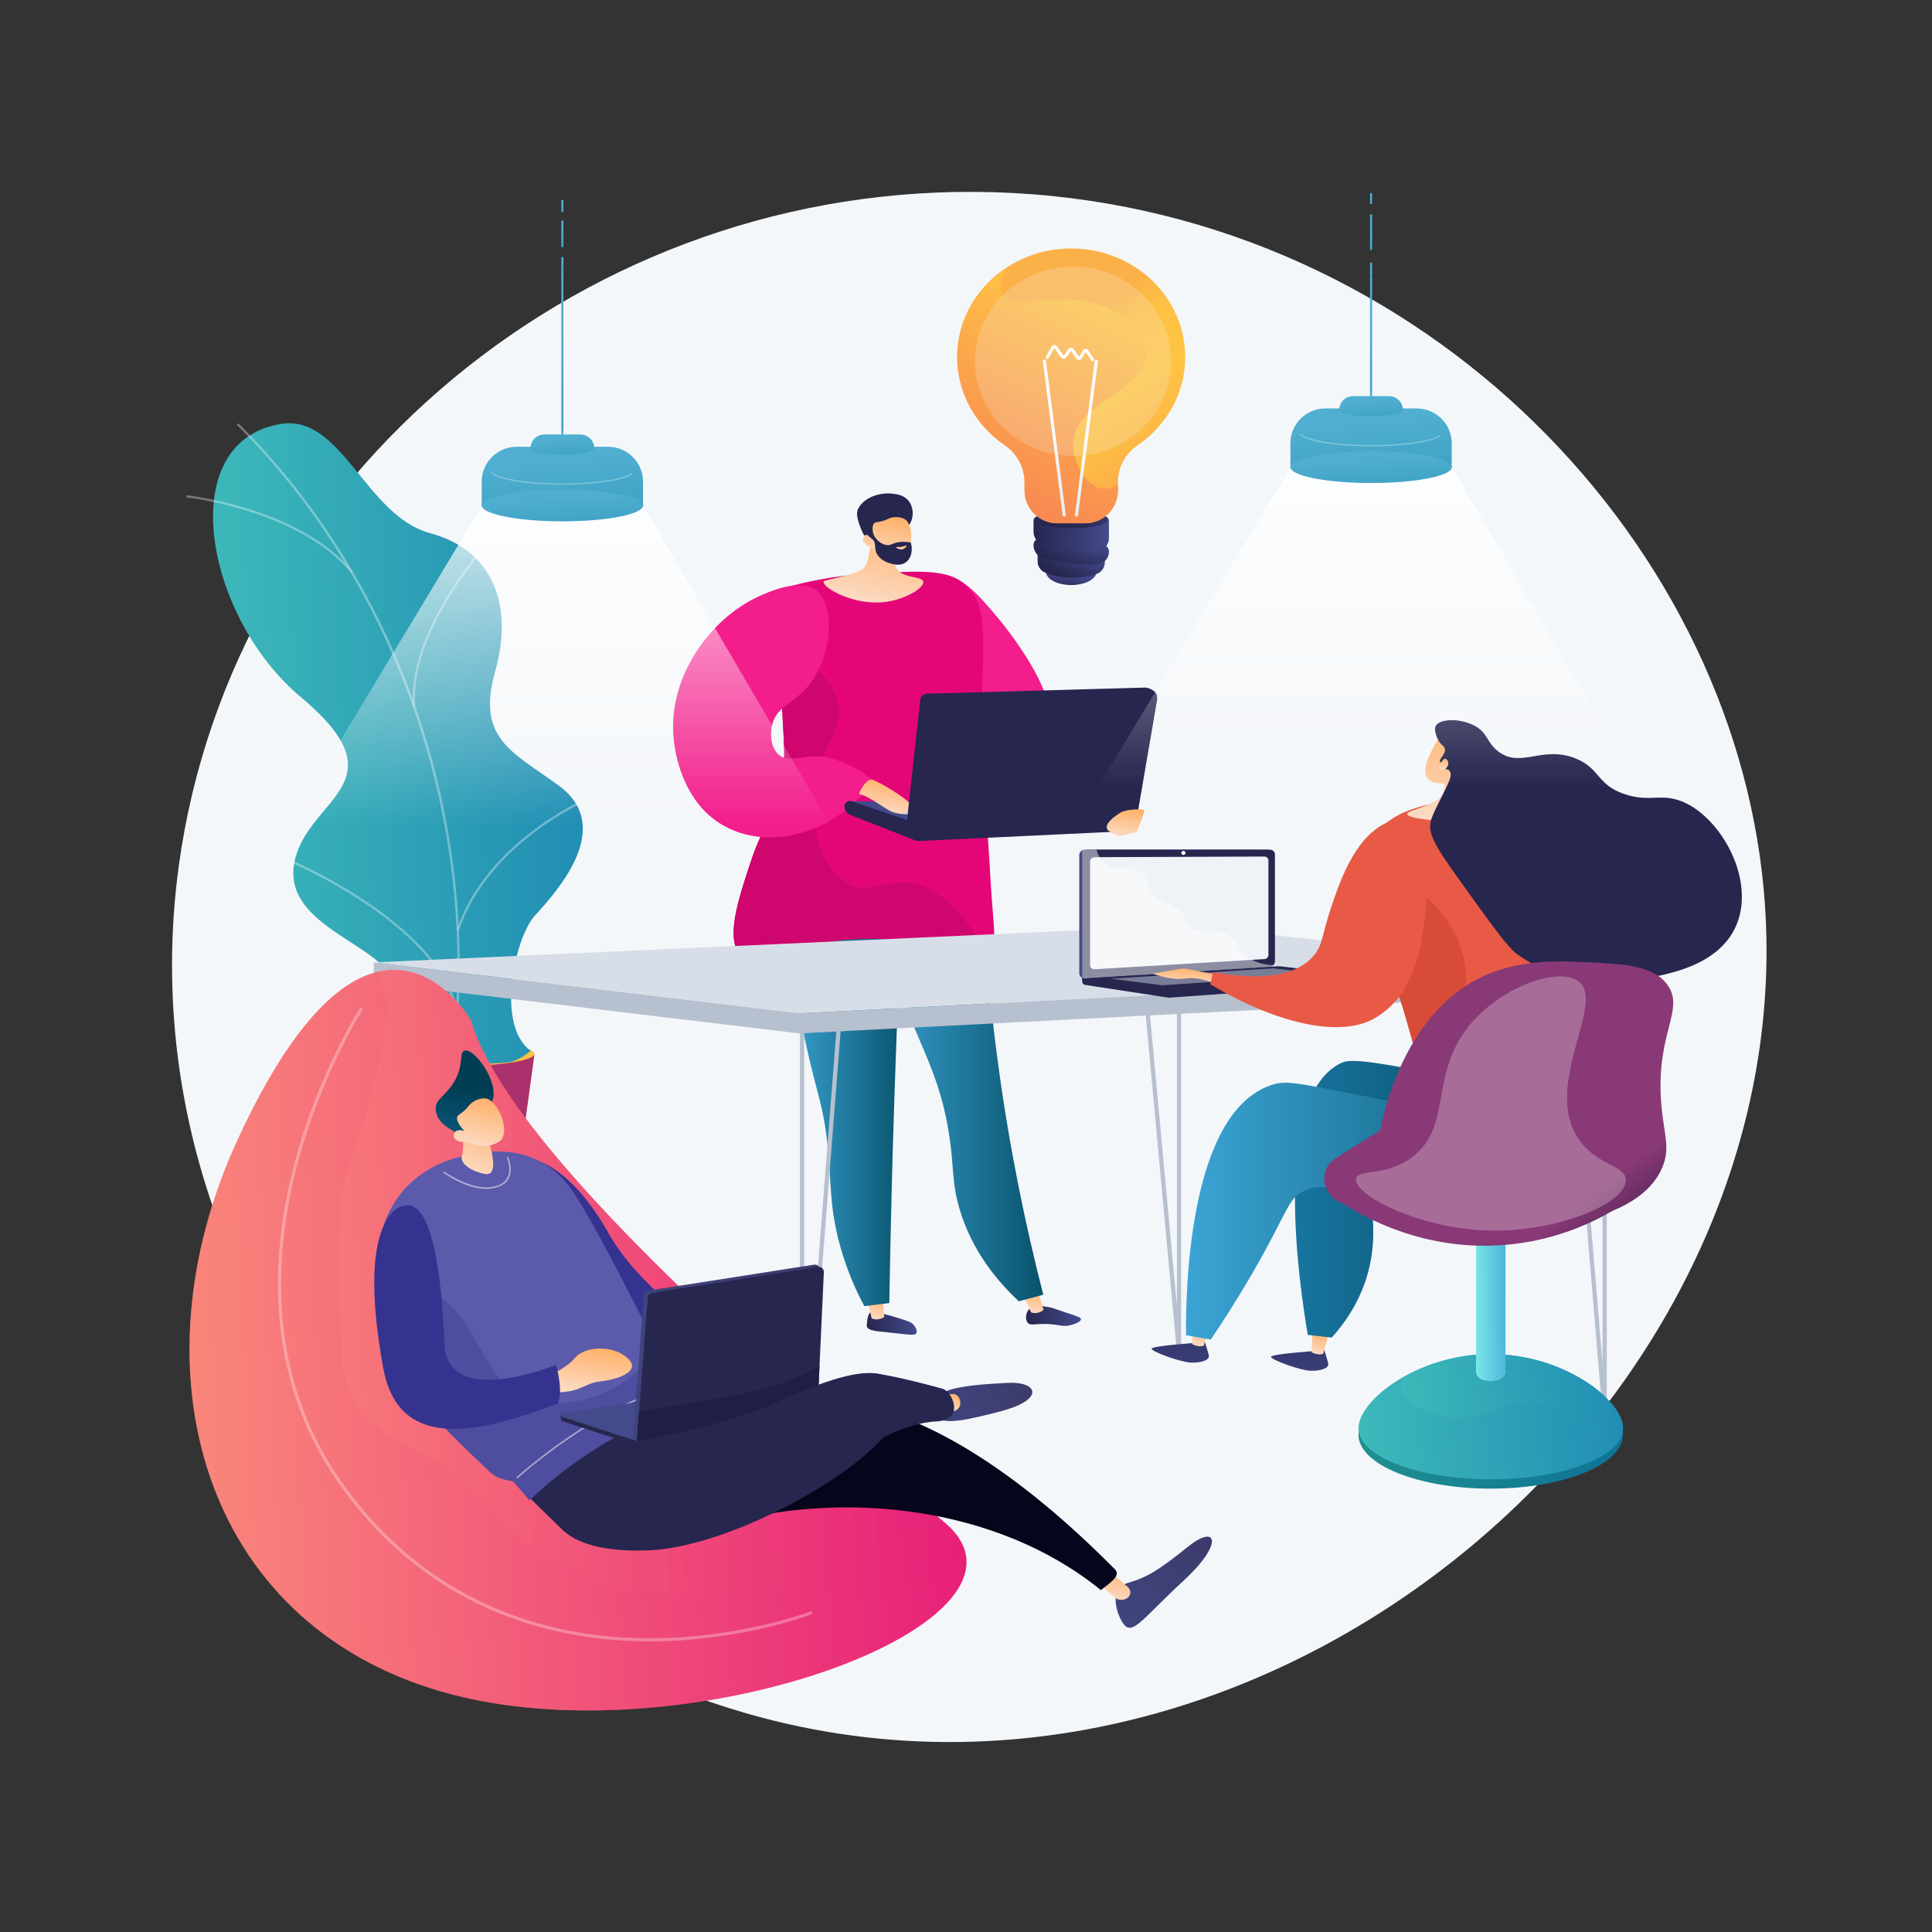 <svg width="265" height="265" viewBox="0 0 265 265" fill="none" xmlns="http://www.w3.org/2000/svg">
<rect x="0" y="0" width="265" height="265" fill="#333333" stroke="none"/>
<path d="M136.354 26.367C80.366 24.713 31.869 65.338 24.541 118.643C16.53 176.924 60.622 229.363 114.876 237.762C182.359 248.209 247.813 187.773 241.936 122.208C237.508 72.812 193.266 28.047 136.354 26.367Z" fill="#F4F7FA"/>
<path d="M143.221 98.192C145.205 96.074 139.711 88.113 136.771 84.626C134.202 81.579 131.562 78.447 128.32 78.844C125.473 79.192 122.703 82.194 122.537 85.071C122.091 92.81 140.4 101.204 143.221 98.192Z" fill="#F31D8B"/>
<path d="M119.395 179.99C119.022 180.293 118.953 181.051 118.908 181.547C118.888 181.768 118.878 181.879 118.903 181.958C119.083 182.528 120.19 182.588 121.924 182.765C124.666 183.046 125.482 183.262 125.697 182.853C125.897 182.471 125.411 181.845 125.356 181.776C125.061 181.405 124.7 181.27 124.001 181.04C122.708 180.614 121.834 180.381 121.569 180.311C119.917 179.869 119.64 179.789 119.395 179.99Z" fill="url(#paint0_linear_2:154)"/>
<path d="M121.025 177.485L121.299 180.609C121.221 180.76 120.292 181.212 119.554 180.824L118.849 177.753L121.025 177.485Z" fill="url(#paint1_linear_2:154)"/>
<path d="M141.136 179.588C140.688 180.083 140.586 180.993 140.975 181.442C141.358 181.883 141.934 181.551 143.566 181.6C145.314 181.652 145.771 182.065 146.959 181.738C147.439 181.605 148.286 181.283 148.27 180.941C148.259 180.699 147.827 180.575 146.386 180.092C144.34 179.407 144.349 179.37 143.915 179.298C142.823 179.116 141.727 178.935 141.136 179.588Z" fill="url(#paint2_linear_2:154)"/>
<path d="M142.258 176.737L143.135 179.653C143.068 179.81 142.177 180.331 141.412 180L140.11 177.17L142.258 176.737Z" fill="url(#paint3_linear_2:154)"/>
<path d="M134.468 112.857C134.594 122.659 135.263 133.681 136.868 145.655C138.454 157.489 140.677 168.182 143.102 177.585C141.984 177.886 140.864 178.187 139.746 178.488C136.907 175.842 133.328 171.676 131.6 165.789C130.528 162.135 130.885 160.258 130.205 155.763C129.123 148.608 126.928 144.858 124.662 139.088C122.624 133.903 120.216 126.293 118.925 116.12C124.105 115.032 129.287 113.944 134.468 112.857Z" fill="url(#paint4_linear_2:154)"/>
<path d="M124.368 111.922C123.683 124.388 123.12 137.088 122.694 150.011C122.373 159.709 122.138 169.283 121.982 178.733C120.839 178.874 119.696 179.015 118.554 179.156C117.45 177.1 115.984 173.956 114.979 169.928C113.759 165.035 114.041 162.131 113.506 157.059C112.906 151.371 112.033 150.132 110.489 142.958C107.353 128.397 105.785 121.117 109.283 116.588C110.417 115.118 113.976 111.43 124.368 111.922Z" fill="url(#paint5_linear_2:154)"/>
<path d="M107.712 80.59C110.388 79.837 114.311 78.957 119.114 78.686C125.965 78.299 129.39 78.105 131.818 79.737C137.424 83.505 133.083 92.201 135.378 113.76C135.706 116.839 135.78 119.939 136.017 123.026C136.41 128.137 136.499 128.414 136.143 128.933C133.913 132.18 125.592 127.281 113.398 129.218C106.574 130.302 103.48 132.798 101.61 130.998C99.43 128.898 101.3 123.251 102.909 118.389C104.757 112.809 105.898 112.738 106.947 108.535C108.044 104.142 107.38 101.881 107.21 94.954C107.129 91.638 107.147 86.705 107.712 80.59Z" fill="#E40678"/>
<path d="M124.296 121.063C121.108 120.814 119.04 122.616 116.289 121.211C112.516 119.286 111.304 113.294 111.544 109.053C111.91 102.61 115.589 100.912 114.955 96.746C114.612 94.494 113.003 91.504 107.23 88.448C107.153 91.02 107.168 93.212 107.211 94.952C107.382 101.879 108.045 104.141 106.948 108.533C105.899 112.736 104.758 112.808 102.911 118.388C101.301 123.25 99.431 128.897 101.611 130.996C103.481 132.797 106.575 130.301 113.399 129.217C123.907 127.548 131.534 130.95 134.871 129.847C130.838 123.185 127.18 121.288 124.296 121.063Z" fill="#CE066D"/>
<path d="M112.061 81.032C109.785 79.162 105.208 81.279 103.984 81.845C97.16 85.001 91.034 93.507 92.552 102.495C92.779 103.844 93.835 110.148 99.174 113.203C103.992 115.96 110.496 115.251 115.708 111.347C116.421 110.715 117.133 110.082 117.845 109.451C118.546 108.694 119.247 107.936 119.948 107.179C118.846 106.263 116.975 104.941 114.346 104.093C110.881 102.975 108.358 104.981 106.75 103.456C105.641 102.403 105.638 100.543 105.912 99.416C106.464 97.145 108.466 96.506 110.137 94.894C114.064 91.105 114.787 83.272 112.061 81.032Z" fill="#F31D8B"/>
<path d="M144.366 110.303L116.802 109.892L124.132 113.429L144.436 112.1L144.366 110.303Z" fill="#444B8C"/>
<path d="M115.83 110.624C115.83 111.14 116.153 111.6 116.637 111.777L125.445 115.23L125.485 112.836L116.802 109.892C116.315 109.751 115.83 110.117 115.83 110.624Z" fill="#26264F"/>
<path d="M117.884 108.925C117.697 108.883 118.796 106.692 119.66 106.945C120.523 107.198 124.745 109.645 125.129 110.653C125.513 111.66 125.513 111.66 125.513 111.66C125.513 111.66 123.671 111.805 122.529 111.421C121.386 111.036 119.406 109.264 117.884 108.925Z" fill="url(#paint6_linear_2:154)"/>
<path d="M126.215 96.04L124.272 113.73C124.205 114.341 125.059 115.25 125.673 115.221L154.175 113.472C154.643 113.449 155.033 113.104 155.112 112.642L158.69 95.556C158.797 94.935 157.679 94.292 157.048 94.31L127.18 95.15C126.681 95.165 126.269 95.544 126.215 96.04Z" fill="#26264F"/>
<path d="M126.867 96.556L124.924 114.247C124.857 114.857 125.351 115.383 125.964 115.354L154.827 113.987C155.295 113.965 155.686 113.62 155.765 113.158L158.713 95.994C158.82 95.372 158.331 94.808 157.7 94.826L127.832 95.666C127.333 95.68 126.922 96.06 126.867 96.556Z" fill="#26264F"/>
<path opacity="0.3" d="M143.816 109.842C141.295 108.774 142.185 106.737 139.209 104.198C135.283 100.85 131.281 102.302 129.88 99.707C129.444 98.898 129.236 97.641 129.996 95.605L127.833 95.666C127.334 95.68 126.922 96.06 126.868 96.555L124.925 114.246C124.858 114.856 125.352 115.382 125.965 115.353L154.828 113.987C155.296 113.964 155.687 113.619 155.766 113.158L156.173 110.789C155.297 110.302 154.251 109.859 153.03 109.611C148.795 108.752 146.717 111.072 143.816 109.842Z" fill="#26264F"/>
<path d="M156.943 111.354C156.995 111.196 156.885 111.033 156.719 111.025C156.043 110.991 154.477 110.977 153.612 111.506C152.489 112.194 151.037 113.45 152.26 114.083L153.402 114.674C153.455 114.702 153.512 114.71 153.569 114.697C153.976 114.608 155.683 114.229 155.87 114.135C156.041 114.05 156.692 112.118 156.943 111.354Z" fill="url(#paint7_linear_2:154)"/>
<path d="M119.628 71.202C119.644 73.233 119.418 74.844 119.204 75.947C118.958 77.21 118.782 77.537 118.556 77.802C118.216 78.2 117.701 78.536 114.79 79.257C113.207 79.649 113.003 79.639 112.968 79.796C112.798 80.562 117.116 83.176 121.577 82.546C124.308 82.16 126.793 80.603 126.64 79.785C126.486 78.962 123.759 79.403 122.946 77.913C122.38 76.877 123.014 75.406 123.763 74.188C123.037 72.828 120.353 72.561 119.628 71.202Z" fill="url(#paint8_linear_2:154)"/>
<path d="M124.695 72.004C125.34 71.148 125.379 69.653 124.637 68.709C123.998 67.895 122.993 67.779 122.391 67.71C120.646 67.508 118.445 68.237 117.679 69.842C117.226 70.794 118.207 72.771 118.36 73.126C118.534 73.528 118.85 73.666 119.142 73.97C119.547 74.391 120.18 75.061 121.213 76.182C121.293 75.852 121.416 75.442 121.61 74.998C121.684 74.827 121.984 74.16 122.438 73.607C123.347 72.499 124.085 72.815 124.695 72.004Z" fill="#26264F"/>
<path d="M119.739 75.24C119.739 75.24 120.886 77.122 123.169 76.974C125.214 76.841 125.513 72.256 124.208 71.283C123.772 70.958 122.9 70.823 122.19 71.022C121.771 71.14 121.629 71.314 120.941 71.493C120.306 71.657 120.126 71.587 119.935 71.748C119.695 71.95 119.519 72.445 119.919 73.785C119.529 73.391 119.061 73.239 118.729 73.395C118.676 73.42 118.536 73.516 118.457 73.66C118.171 74.184 118.65 74.853 119.739 75.24Z" fill="url(#paint9_linear_2:154)"/>
<path d="M119.843 71.474C119.941 71.547 119.64 71.915 119.618 72.435C119.574 73.446 120.597 74.659 121.64 74.762C122.257 74.823 122.426 74.451 123.446 74.343C124.078 74.276 124.604 74.356 124.934 74.428C125.255 75.537 124.954 76.641 124.212 77.154C123.414 77.706 122.396 77.371 121.97 77.231C121.685 77.138 120.772 76.84 120.295 76.002C119.798 75.13 120.286 74.604 119.715 74.013C119.428 73.716 119.05 73.587 118.682 73.01C118.582 72.854 118.515 72.715 118.474 72.622C119.002 72.064 119.7 71.367 119.843 71.474Z" fill="#26264F"/>
<path d="M124.192 74.84C124.192 74.84 123.751 75.071 122.987 75.028C122.95 75.026 122.909 75.036 122.905 75.056C122.887 75.129 123.377 75.453 123.828 75.326C124.148 75.236 124.397 74.933 124.354 74.856C124.335 74.823 124.263 74.827 124.192 74.84Z" fill="url(#paint10_linear_2:154)"/>
<path d="M55.826 173.352C55.932 174.271 56.379 175.011 56.967 175.244C58.438 175.822 60.339 176.041 62.563 176.044C64.822 176.047 66.749 175.817 68.231 175.23C68.802 175.004 69.24 174.3 69.361 173.414L73.304 144.676H52.513L55.826 173.352Z" fill="url(#paint11_linear_2:154)"/>
<path d="M62.89 146.219C68.642 146.219 73.304 145.47 73.304 144.546C73.304 143.622 68.642 142.872 62.89 142.872C57.138 142.872 52.476 143.622 52.476 144.546C52.476 145.47 57.138 146.219 62.89 146.219Z" fill="url(#paint12_linear_2:154)"/>
<path d="M72.803 144.154C72.251 144.491 71.053 145.618 69.457 145.744C58.833 146.58 54.369 144.389 53.982 144.071C53.916 144.017 54.312 139.482 54.249 139.425C54.551 137.775 54.489 135.99 53.717 134.212C51.437 128.964 36.902 126.45 40.932 116.438C43.883 109.103 54.417 106.604 41.271 95.626C28.125 84.646 23.702 60.686 38.444 58.159C46.904 56.708 50.103 70.741 59.013 73.135C67.479 75.41 70.525 82.804 67.914 92.105C65.303 101.406 70.338 103.118 76.668 107.775C84.27 113.369 76.691 121.968 73.36 125.593C70.681 128.512 67.9 140.585 72.803 144.154Z" fill="url(#paint13_linear_2:154)"/>
<g opacity="0.7">
<g opacity="0.7">
<path opacity="0.7" d="M62.258 144.935L61.954 144.896C65.926 113.479 54.632 80.288 32.479 58.277L32.695 58.06C43.675 68.969 52.212 82.809 57.385 98.085C62.528 113.273 64.213 129.473 62.258 144.935Z" fill="#FCFDFE"/>
</g>
<g opacity="0.7">
<path opacity="0.7" d="M62.942 127.631L62.651 127.533C66.688 115.536 80.075 109.656 80.21 109.598L80.331 109.88C80.198 109.937 66.934 115.766 62.942 127.631Z" fill="#FCFDFE"/>
</g>
<g opacity="0.7">
<path opacity="0.7" d="M62.531 139.058C60.42 126.779 39.306 118.027 39.093 117.94L39.209 117.656C39.424 117.743 60.694 126.561 62.833 139.006L62.531 139.058Z" fill="#FCFDFE"/>
</g>
<g opacity="0.7">
<path opacity="0.7" d="M56.653 96.942C55.789 86.775 66.117 75.134 66.222 75.017L66.45 75.222C66.347 75.337 56.106 86.882 56.958 96.916L56.653 96.942Z" fill="#FCFDFE"/>
</g>
<g opacity="0.7">
<path opacity="0.7" d="M48.172 78.585C40.937 69.911 25.715 68.248 25.563 68.232L25.595 67.927C25.749 67.943 41.093 69.618 48.407 78.388L48.172 78.585Z" fill="#FCFDFE"/>
</g>
</g>
<path d="M161.717 185.72C161.568 185.72 161.441 185.606 161.427 185.455L156.142 128.338C156.127 128.178 156.245 128.036 156.405 128.02C156.565 128.008 156.708 128.124 156.723 128.284L161.426 179.112V127.046C161.426 126.885 161.556 126.755 161.717 126.755C161.879 126.755 162.009 126.885 162.009 127.046V185.427C162.009 185.583 161.887 185.711 161.731 185.719C161.726 185.72 161.721 185.72 161.717 185.72Z" fill="#B7C0CE"/>
<path d="M220.65 133.295L162.669 126.942L51.278 132.006L109.617 138.992L220.65 133.295Z" fill="#D8DEE8"/>
<path d="M109.617 138.992L220.649 133.295V136.047L109.617 141.744L51.277 134.757V132.006L109.617 138.992Z" fill="#B7C0CE"/>
<path d="M110.013 205.641C110.009 205.641 110.005 205.641 110.001 205.641C109.845 205.635 109.721 205.506 109.721 205.349V141.074C109.721 140.913 109.852 140.782 110.013 140.782C110.174 140.782 110.304 140.913 110.304 141.074V197.88L114.748 141.052C114.761 140.891 114.9 140.772 115.062 140.784C115.222 140.797 115.342 140.936 115.33 141.098L110.304 205.373C110.291 205.524 110.165 205.641 110.013 205.641Z" fill="#B7C0CE"/>
<path d="M51.914 194.222C51.911 194.222 51.907 194.222 51.903 194.222C51.746 194.216 51.623 194.087 51.623 193.931V134.605C51.623 134.444 51.753 134.313 51.914 134.313C52.075 134.313 52.206 134.444 52.206 134.605V186.492L56.282 134.582C56.295 134.422 56.438 134.301 56.596 134.314C56.756 134.327 56.876 134.467 56.864 134.628L52.206 193.954C52.193 194.106 52.066 194.222 51.914 194.222Z" fill="#B7C0CE"/>
<path d="M220.099 194.223C219.947 194.223 219.821 194.106 219.808 193.955L214.862 134.63C214.848 134.469 214.968 134.328 215.128 134.315C215.29 134.302 215.43 134.421 215.443 134.581L219.807 186.925V136.047C219.807 135.886 219.937 135.756 220.099 135.756C220.26 135.756 220.39 135.886 220.39 136.047V193.932C220.39 194.088 220.267 194.216 220.111 194.223C220.107 194.223 220.102 194.223 220.099 194.223Z" fill="#B7C0CE"/>
<path d="M188.269 134.035L148.431 133.739V134.616C148.431 134.854 148.605 135.057 148.841 135.093L160.105 136.82C160.239 136.84 160.375 136.845 160.509 136.836L187.836 134.866C188.081 134.848 188.269 134.645 188.269 134.401V134.035Z" fill="#26264F"/>
<path d="M173.814 132.586L148.846 134.191C148.399 134.22 148.036 133.914 148.036 133.509V117.276C148.036 116.871 148.399 116.543 148.846 116.543H173.814C174.182 116.543 174.48 116.84 174.48 117.206V131.88C174.48 132.246 174.183 132.562 173.814 132.586Z" fill="#444B8C"/>
<path d="M174.21 132.586L149.241 134.19C148.795 134.219 148.431 133.914 148.431 133.509V117.276C148.431 116.871 148.795 116.542 149.241 116.542H174.21C174.578 116.542 174.876 116.839 174.876 117.206V131.879C174.876 132.246 174.578 132.562 174.21 132.586Z" fill="#26264F"/>
<path d="M173.434 131.551L150.178 132.945C149.815 132.967 149.519 132.716 149.519 132.385V118.174C149.519 117.844 149.815 117.574 150.178 117.573L173.434 117.485C173.738 117.484 173.983 117.727 173.983 118.029V130.972C173.984 131.274 173.738 131.533 173.434 131.551Z" fill="#EFF2F6"/>
<path d="M162.609 116.987C162.609 117.138 162.48 117.26 162.322 117.261C162.163 117.262 162.034 117.14 162.034 116.989C162.034 116.838 162.163 116.715 162.322 116.715C162.48 116.714 162.609 116.837 162.609 116.987Z" fill="white"/>
<path opacity="0.48" d="M168.296 128.142C166.361 127.2 164.84 128.394 163.371 127.215C162.481 126.5 162.919 125.968 161.823 124.9C160.61 123.717 159.821 124.115 158.601 123.051C157.06 121.706 157.831 120.658 156.503 119.692C154.893 118.521 153.156 119.605 151.622 118.482C150.961 117.997 150.597 117.292 150.408 116.542H148.908C148.645 116.542 148.431 116.736 148.431 116.973V133.81C148.431 134.048 148.645 134.227 148.908 134.21L174.486 132.567C174.611 132.558 174.722 132.493 174.794 132.396C172.922 132.334 171.772 131.766 171.037 131.179C169.597 130.03 169.846 128.897 168.296 128.142Z" fill="white"/>
<path d="M175.206 132.541L148.431 134.23L160.105 136.02C160.239 136.041 160.375 136.046 160.509 136.036L188.269 134.036L175.631 132.552C175.49 132.536 175.348 132.532 175.206 132.541Z" fill="#26264F"/>
<path opacity="0.47" d="M152.341 134.244L174.632 132.817L181.53 133.62L159.431 135.145L152.341 134.244Z" fill="#D8DEE8"/>
<path d="M180.28 185.312C180.28 185.312 174.423 185.719 174.338 186.101C174.252 186.484 178.313 187.962 179.732 188.017C181.151 188.072 182.318 187.653 182.189 187.052C182.061 186.451 181.564 184.939 181.564 184.939L180.28 185.312Z" fill="url(#paint14_linear_2:154)"/>
<path d="M180.003 182.71L179.899 185.474C179.899 185.474 180.79 185.977 181.497 185.688L182.284 182.773L180.003 182.71Z" fill="url(#paint15_linear_2:154)"/>
<path d="M163.9 184.198C163.9 184.198 158.044 184.605 157.958 184.987C157.872 185.37 161.934 186.848 163.352 186.903C164.771 186.958 165.939 186.539 165.81 185.938C165.682 185.337 165.185 183.826 165.185 183.826L163.9 184.198Z" fill="url(#paint16_linear_2:154)"/>
<path d="M163.623 181.596L163.519 184.359C163.519 184.359 164.41 184.862 165.117 184.573L165.903 181.658L163.623 181.596Z" fill="url(#paint17_linear_2:154)"/>
<path d="M179.379 183.101C180.473 183.223 181.568 183.345 182.662 183.466C184.14 181.828 186.347 178.972 187.525 174.955C189.799 167.212 186.506 161.632 188.619 160.243C191.611 158.278 198.093 169.594 208.499 169.303C212.768 169.184 218.341 167.093 220.483 162.539C220.807 161.851 222.395 158.253 220.848 154.879C219.251 151.396 211.329 149.88 195.55 146.991C188.777 145.75 185.357 145.132 183.983 145.788C174.244 150.437 178.304 176.725 179.379 183.101Z" fill="url(#paint18_linear_2:154)"/>
<path d="M162.675 183.148C163.807 183.345 164.938 183.542 166.07 183.739C167.445 181.714 169.526 178.541 171.853 174.516C176.703 166.124 176.615 164.419 178.856 163.339C183.6 161.053 187.185 167.228 198.917 168.932C202.755 169.489 211.276 170.726 214.723 166.135C216.121 164.274 216.923 161.138 215.817 158.475C213.834 153.703 207.302 154.276 185.786 150.086C177.395 148.451 176.251 148.16 174.219 148.883C162.867 152.92 162.646 177.635 162.675 183.148Z" fill="url(#paint19_linear_2:154)"/>
<path d="M186.181 117.43C187.298 114.698 189.696 113.127 190.939 112.312C191.561 111.905 192.136 111.598 192.72 111.36C197.223 109.522 201.718 109.649 202.52 109.709C204.464 109.855 209.267 110.214 212.826 113.297C214.548 114.79 215.924 116.873 217.932 128.617C220.732 144.995 218.46 143.316 220.668 149.954C221.837 153.467 223.657 157.498 221.731 160.072C221.109 160.903 220.221 161.142 218.41 161.957C211.644 165.001 205.577 164.477 201.891 164.111C197.835 163.709 195.785 163.48 194.71 162.046C192.992 159.756 194.76 156.847 195.068 151.812C195.29 148.197 194.468 145.332 192.824 139.603C189.002 126.284 184.04 122.663 186.181 117.43Z" fill="#E85A45"/>
<path d="M167.117 133.74L162.793 132.908C162.482 132.849 162.164 132.846 161.852 132.899L158.112 133.542C158.112 133.542 160.544 134.52 162.611 134.213C164.677 133.906 166.936 135.069 166.936 135.069L167.117 133.74Z" fill="url(#paint20_linear_2:154)"/>
<path d="M195.745 106.681C195.018 105.582 196.106 103.469 196.536 102.633C196.551 102.604 196.57 102.567 196.61 102.492C197.272 101.272 197.441 101.105 197.756 100.894L198.195 100.623C198.195 100.623 198.22 100.613 198.246 100.603C198.528 100.503 199.487 100.474 199.682 100.515C200.302 100.648 200.964 103.177 200.775 106.753C200.801 106.889 200.825 107.027 200.85 107.165C200.948 107.73 201.025 108.283 201.085 108.824C201.142 109.342 201.877 109.33 202.396 109.296C204.505 109.162 205.538 109.342 205.628 109.655C205.796 110.244 203.294 112.169 200.203 112.601C196.056 112.633 192.683 112.191 193.046 111.538C193.207 111.248 196.42 110.409 197.323 109.577C198.151 108.815 198.083 108.028 198.152 107.465C197.726 107.489 196.299 107.519 195.745 106.681Z" fill="url(#paint21_linear_2:154)"/>
<path d="M196.91 99.608C196.569 100.36 197.396 101.87 197.702 102.089C197.736 102.113 197.929 102.266 198.103 102.527C198.127 102.563 198.148 102.604 198.167 102.658C198.41 103.357 197.299 104.178 197.514 104.491C197.67 104.717 198.424 104.414 198.513 104.61C198.598 104.795 197.971 105.175 198.067 105.396C198.139 105.563 198.525 105.411 198.768 105.666C198.956 105.863 198.978 106.143 198.983 106.282C199.013 107.275 196.763 110.859 196.294 112.476C195.797 114.192 196.686 115.824 199.917 120.335C204.513 126.751 206.811 129.959 208.089 130.877C214.332 135.359 221.674 134.81 224.685 134.342C228.302 133.781 235.774 132.62 238.18 126.865C240.946 120.25 235.5 111.198 229.913 109.661C227.357 108.958 225.997 110.026 222.678 108.871C219.013 107.595 219.457 105.34 216.064 104.008C211.538 102.232 208.618 105.408 205.535 103.095C203.857 101.837 204.134 100.455 202.07 99.447C200.032 98.453 197.357 98.622 196.91 99.608Z" fill="#26264F"/>
<path d="M197.909 104.23C198.181 103.856 198.658 104.207 198.66 104.69C198.663 105.173 198.195 105.675 197.742 105.579C197.288 105.484 197.544 104.732 197.909 104.23Z" fill="url(#paint22_linear_2:154)"/>
<path d="M205.392 159.354C204.198 156.978 207.122 153.819 205.212 150.197C203.59 147.12 200.642 147.81 199.287 144.99C197.65 141.584 201.21 139.039 201.083 133.858C200.93 127.664 195.601 121.464 192.464 122.008C190.435 122.36 190.174 125.387 188.746 128.701C190.01 131.472 191.485 134.942 192.823 139.603C194.467 145.333 195.289 148.197 195.067 151.812C194.759 156.848 192.99 159.758 194.709 162.046C195.784 163.479 197.834 163.71 201.89 164.112C205.576 164.476 211.643 165.001 218.409 161.957C219.265 161.572 219.906 161.283 220.429 160.998C209.859 162.586 206.338 161.239 205.392 159.354Z" fill="#D84C37"/>
<path d="M166.014 135.001C166.137 134.449 166.259 133.897 166.382 133.345C174.689 134.834 178.321 133.163 180.075 131.21C181.685 129.418 180.999 128.491 183.576 121.649C186.031 115.133 188.817 113.458 190.22 112.851C191.004 112.513 191.544 112.289 192.195 112.447C195.188 113.179 196.176 120.977 195.337 126.811C194.864 130.099 193.936 136.544 188.649 139.604C188.552 139.66 188.398 139.749 188.195 139.858C187.529 140.214 184.883 141.486 179.672 140.546C173.526 139.438 167.531 135.917 166.014 135.001Z" fill="#E85A45"/>
<path d="M204.476 204.188C214.498 204.188 222.623 200.872 222.623 196.782C222.623 192.692 214.498 189.376 204.476 189.376C194.453 189.376 186.329 192.692 186.329 196.782C186.329 200.872 194.453 204.188 204.476 204.188Z" fill="url(#paint23_linear_2:154)"/>
<path d="M222.624 195.914C222.624 199.775 214.5 202.905 204.477 202.905C194.454 202.905 186.33 199.775 186.33 195.914C186.33 192.052 194.454 185.735 204.477 185.735C214.499 185.735 222.624 192.052 222.624 195.914Z" fill="url(#paint24_linear_2:154)"/>
<path d="M222.626 195.914C222.626 192.052 214.501 185.735 204.478 185.735C199.85 185.735 195.63 187.083 192.424 188.913C192.2 189.383 192.095 189.85 192.138 190.294C192.346 192.467 195.889 193.802 197.923 194.242C203.045 195.352 205.546 192.289 209.769 192.406C212.38 192.477 215.998 193.789 220.289 199.344C221.774 198.331 222.626 197.16 222.626 195.914Z" fill="url(#paint25_linear_2:154)"/>
<path d="M205.469 189.241C204.744 189.421 204.067 189.414 203.431 189.252C202.853 189.106 202.457 188.571 202.457 187.976V167.513H206.493V187.952C206.493 188.566 206.065 189.093 205.469 189.241Z" fill="white"/>
<path d="M205.469 189.241C204.744 189.421 204.067 189.414 203.431 189.252C202.853 189.106 202.457 188.571 202.457 187.976V167.513H206.493V187.952C206.493 188.566 206.065 189.093 205.469 189.241Z" fill="url(#paint26_linear_2:154)"/>
<path d="M183.154 158.902L189.319 155.005C189.576 153.549 192.481 138.32 204.279 133.537C209.077 131.593 214.24 131.823 217.073 131.95C222.73 132.203 226.764 132.383 228.704 135.081C231.196 138.546 227.017 141.687 227.882 151.597C228.235 155.638 229.133 157.433 228.015 160.11C226.676 163.317 223.571 165.095 221.157 166.096C218.271 167.771 213.246 170.159 206.609 170.741C195.43 171.721 187.084 166.925 184.214 165.09C182.938 164.688 181.979 163.627 181.708 162.316C181.43 160.987 182.007 159.627 183.154 158.902Z" fill="url(#paint27_linear_2:154)"/>
<path opacity="0.26" d="M185.989 161.676C186.216 160.306 190.036 161.442 193.648 158.758C199.049 154.747 196.246 147.952 200.943 141.432C205.254 135.45 213.933 132.405 216.628 134.684C220.214 137.718 211.437 149.065 216.628 156.387C219.149 159.944 222.991 159.772 223.011 161.858C223.042 165.154 213.481 168.954 204.409 168.788C194.655 168.61 185.628 163.851 185.989 161.676Z" fill="white"/>
<path opacity="0.82" d="M178.268 62.063L150.543 108.051H224.916L198.514 63.014L178.268 62.063Z" fill="url(#paint28_linear_2:154)"/>
<path d="M188.062 38.426C187.982 38.426 187.917 38.361 187.917 38.281V36.143C187.917 36.063 187.982 35.998 188.062 35.998C188.142 35.998 188.207 36.063 188.207 36.143V38.281C188.207 38.361 188.142 38.426 188.062 38.426Z" fill="url(#paint29_linear_2:154)"/>
<path d="M188.061 53.832C187.981 53.832 187.916 53.767 187.916 53.687V38.282C187.916 38.202 187.981 38.137 188.061 38.137C188.142 38.137 188.206 38.202 188.206 38.282V53.687C188.206 53.767 188.142 53.832 188.061 53.832Z" fill="url(#paint30_linear_2:154)"/>
<path d="M188.061 55.97C187.981 55.97 187.916 55.905 187.916 55.825V53.687C187.916 53.606 187.981 53.542 188.061 53.542C188.142 53.542 188.206 53.606 188.206 53.687V55.825C188.206 55.905 188.142 55.97 188.061 55.97Z" fill="url(#paint31_linear_2:154)"/>
<path d="M188.062 31.806C187.982 31.806 187.917 31.741 187.917 31.66V29.522C187.917 29.442 187.982 29.377 188.062 29.377C188.142 29.377 188.207 29.442 188.207 29.522V31.66C188.207 31.741 188.142 31.806 188.062 31.806Z" fill="url(#paint32_linear_2:154)"/>
<path d="M188.061 32.19C187.981 32.19 187.916 32.125 187.916 32.044V31.66C187.916 31.58 187.981 31.515 188.061 31.515C188.142 31.515 188.206 31.58 188.206 31.66V32.044C188.206 32.125 188.142 32.19 188.061 32.19Z" fill="url(#paint33_linear_2:154)"/>
<path d="M188.061 34.328C187.981 34.328 187.916 34.263 187.916 34.183V32.045C187.916 31.965 187.981 31.9 188.061 31.9C188.142 31.9 188.206 31.965 188.206 32.045V34.184C188.206 34.263 188.142 34.328 188.061 34.328Z" fill="url(#paint34_linear_2:154)"/>
<path d="M188.061 28.001C187.981 28.001 187.916 27.936 187.916 27.855V26.611C187.916 26.531 187.981 26.466 188.061 26.466C188.142 26.466 188.206 26.531 188.206 26.611V27.856C188.206 27.936 188.142 28.001 188.061 28.001Z" fill="url(#paint35_linear_2:154)"/>
<path d="M199.121 64.177V60.8C199.121 58.174 196.973 56.026 194.347 56.026H181.77C179.144 56.026 176.995 58.174 176.995 60.8V64.177H199.121Z" fill="url(#paint36_linear_2:154)"/>
<path d="M188.075 66.252C194.193 66.252 199.153 65.271 199.153 64.06C199.153 62.849 194.193 61.867 188.075 61.867C181.957 61.867 176.997 62.849 176.997 64.06C176.997 65.271 181.957 66.252 188.075 66.252Z" fill="url(#paint37_linear_2:154)"/>
<path opacity="0.3" d="M188.078 61.226C183.31 61.226 179.306 60.574 178.341 59.641C178.306 59.608 178.306 59.553 178.338 59.519C178.372 59.485 178.427 59.484 178.461 59.517C179.381 60.407 183.426 61.053 188.078 61.053C192.402 61.053 196.276 60.486 197.5 59.672C197.539 59.646 197.593 59.656 197.619 59.695C197.646 59.735 197.635 59.788 197.596 59.815C196.326 60.659 192.501 61.226 188.078 61.226Z" fill="white"/>
<path d="M192.427 56.196C192.412 55.172 191.571 54.339 190.543 54.339H185.576C184.539 54.339 183.69 55.187 183.69 56.224H183.693C183.693 56.228 183.69 56.231 183.69 56.234C183.69 56.712 185.649 57.099 188.063 57.099C190.478 57.099 192.436 56.712 192.436 56.234C192.437 56.221 192.43 56.209 192.427 56.196Z" fill="url(#paint38_linear_2:154)"/>
<path opacity="0.82" d="M67.344 67.32L39.619 113.307H113.992L87.59 68.27L67.344 67.32Z" fill="url(#paint39_linear_2:154)"/>
<path d="M77.137 37.668C77.057 37.668 76.992 37.603 76.992 37.523V35.385C76.992 35.305 77.057 35.24 77.137 35.24C77.218 35.24 77.282 35.305 77.282 35.385V37.523C77.282 37.603 77.218 37.668 77.137 37.668Z" fill="url(#paint40_linear_2:154)"/>
<path d="M77.137 59.087C77.056 59.087 76.992 59.023 76.992 58.942V37.524C76.992 37.444 77.056 37.379 77.137 37.379C77.217 37.379 77.282 37.444 77.282 37.524V58.942C77.281 59.023 77.217 59.087 77.137 59.087Z" fill="url(#paint41_linear_2:154)"/>
<path d="M77.137 61.225C77.056 61.225 76.992 61.16 76.992 61.08V58.942C76.992 58.861 77.056 58.797 77.137 58.797C77.217 58.797 77.282 58.861 77.282 58.942V61.08C77.281 61.16 77.217 61.225 77.137 61.225Z" fill="url(#paint42_linear_2:154)"/>
<path d="M77.138 33.933C77.057 33.933 76.992 33.868 76.992 33.788V30.377C76.992 30.297 77.057 30.232 77.138 30.232C77.218 30.232 77.282 30.297 77.282 30.377V33.789C77.282 33.868 77.218 33.933 77.138 33.933Z" fill="url(#paint43_linear_2:154)"/>
<path d="M77.138 29.121C77.057 29.121 76.992 29.056 76.992 28.976V27.546C76.992 27.466 77.057 27.401 77.138 27.401C77.218 27.401 77.282 27.466 77.282 27.546V28.976C77.282 29.056 77.218 29.121 77.138 29.121Z" fill="url(#paint44_linear_2:154)"/>
<path d="M88.197 69.433V66.056C88.197 63.429 86.049 61.281 83.423 61.281H70.846C68.22 61.281 66.072 63.429 66.072 66.056V69.433H88.197Z" fill="url(#paint45_linear_2:154)"/>
<path d="M77.15 71.508C83.269 71.508 88.228 70.526 88.228 69.315C88.228 68.104 83.269 67.123 77.15 67.123C71.032 67.123 66.072 68.104 66.072 69.315C66.072 70.526 71.032 71.508 77.15 71.508Z" fill="url(#paint46_linear_2:154)"/>
<path opacity="0.3" d="M77.153 66.482C72.385 66.482 68.381 65.83 67.416 64.896C67.381 64.863 67.381 64.808 67.413 64.774C67.447 64.74 67.502 64.739 67.536 64.772C68.456 65.662 72.501 66.309 77.153 66.309C81.477 66.309 85.351 65.741 86.574 64.927C86.614 64.901 86.667 64.911 86.694 64.95C86.721 64.99 86.71 65.044 86.67 65.07C85.401 65.915 81.576 66.482 77.153 66.482Z" fill="white"/>
<path d="M81.502 61.452C81.487 60.428 80.646 59.595 79.618 59.595H74.651C73.614 59.595 72.765 60.443 72.765 61.481H72.768C72.768 61.484 72.765 61.487 72.765 61.49C72.765 61.968 74.724 62.356 77.138 62.356C79.553 62.356 81.511 61.968 81.511 61.49C81.511 61.477 81.505 61.465 81.502 61.452Z" fill="url(#paint47_linear_2:154)"/>
<path d="M64.6 139.929C64.6 139.929 50.965 116.319 32.525 156.47C18.166 187.735 27.447 222.517 60.665 232.061C93.884 241.605 145.767 222.33 129.481 208.746C94.937 179.931 68.718 154.389 64.6 139.929Z" fill="url(#paint48_linear_2:154)"/>
<g opacity="0.3">
<path d="M47.492 161.145C46.522 164.005 46.302 172.151 46.711 181.52C47.077 189.878 46.318 194.247 59.614 200.326C64.172 202.409 67.323 209.021 74.301 212.954C77.465 214.738 89.383 221.189 104.775 218.582C114.958 216.858 122.541 211.862 127.648 207.208C94.015 179.024 68.646 154.131 64.602 139.928C64.602 139.928 59.619 131.308 51.608 133.349C53.551 135.516 54.211 141.351 47.492 161.145Z" fill="url(#paint49_linear_2:154)"/>
</g>
<g opacity="0.3">
<path d="M113.834 222.563C98.124 231.238 71.886 236.533 52.339 222.014C34.24 208.571 32.627 186.058 32.023 179.186C30.969 167.179 33.315 156.723 36.697 148.29C35.338 150.665 33.947 153.377 32.527 156.469C18.168 187.734 27.448 222.516 60.667 232.06C93.364 241.455 144.145 222.927 130.199 209.388C126.235 213.859 120.887 218.669 113.834 222.563Z" fill="url(#paint50_linear_2:154)"/>
</g>
<path opacity="0.3" d="M89.085 225.14C88.62 225.14 88.152 225.134 87.68 225.124C75.547 224.853 58.513 220.822 46.265 203.163C35.92 188.247 37.305 171.414 40.288 159.919C43.516 147.478 49.263 138.437 49.321 138.347C49.386 138.246 49.519 138.218 49.619 138.282C49.719 138.347 49.749 138.48 49.684 138.581C49.627 138.67 43.912 147.663 40.702 160.039C37.745 171.444 36.37 188.14 46.62 202.917C58.764 220.428 75.657 224.424 87.69 224.692C100.746 224.983 111.04 221.083 111.142 221.043C111.253 221 111.378 221.056 111.421 221.167C111.464 221.277 111.408 221.403 111.297 221.445C111.197 221.484 101.546 225.139 89.085 225.14Z" fill="white"/>
<path d="M154.236 222.906C153.37 221.974 151.818 217.962 154.648 217.138C157.493 216.309 159.074 215.259 162.992 212.118C166.91 208.977 167.917 211.675 162.383 216.775C156.85 221.877 155.467 224.232 154.236 222.906Z" fill="url(#paint51_linear_2:154)"/>
<path d="M150.528 217.047L152.859 219.082C153.346 219.507 154.054 219.562 154.6 219.217C154.854 219.055 155.018 218.784 155.039 218.483C155.061 218.182 154.938 217.89 154.709 217.693L151.303 214.779L150.528 217.047Z" fill="url(#paint52_linear_2:154)"/>
<path d="M80.726 197.451C76.608 201.059 85.204 212.89 98.936 209.055C115.577 204.408 136.74 206.497 151.006 218.112C151.833 217.376 153.883 216.22 152.946 215.273C140.058 202.24 128.121 194.759 118.234 192.751C103.287 189.717 92.451 187.18 80.726 197.451Z" fill="#05051C"/>
<g opacity="0.24">
<path d="M129.002 202.407C131.416 203.811 131.931 200.958 133.176 199.082C127.83 195.799 122.811 193.682 118.234 192.753C103.286 189.718 92.45 187.18 80.724 197.452C76.606 201.06 85.202 212.891 98.934 209.056C103.901 207.669 109.272 206.898 114.741 206.785C119.141 204.018 122.74 197.671 129.002 202.407Z" fill="#05051C"/>
</g>
<path d="M78.296 209.776L77.451 210.099C77.451 210.099 71.983 204.936 71.009 203.621C69.82 202.016 83.209 197.923 87.556 192.569C92.125 186.942 88.515 199.249 88.515 199.249L78.296 209.776Z" fill="#26264F"/>
<path d="M73.338 159.127C73.338 159.127 78.192 159.792 83.515 169.23C87.517 176.327 96.205 182.205 96.205 182.205L97.097 187.789L89.886 189.056L87.306 187.357L80.269 172.385L73.338 159.127Z" fill="#35338F"/>
<path d="M63.927 158.524C63.927 158.524 51.961 160 51.705 173.768C51.467 186.474 56.052 191.396 67.301 201.991C68.432 203.056 70.266 203.057 70.402 203.21C71.132 204.034 71.873 204.893 72.622 205.791C82.689 196.131 94.04 192.859 94.04 192.859C94.04 192.859 83.542 171.141 78.929 163.942C74.172 156.519 66.999 157.786 63.927 158.524Z" fill="#5B5AAB"/>
<g opacity="0.3">
<path d="M83.792 190.598C78.741 193.301 71.583 192.995 68.95 189.651C66.968 187.132 66.646 186.194 64.233 182.238C62.291 179.056 61.346 178.546 57.104 175.867C55.503 174.856 53.686 173.393 51.904 171.199C51.792 172.005 51.721 172.858 51.703 173.768C51.466 186.475 56.05 191.397 67.299 201.991C68.43 203.056 70.264 203.057 70.4 203.21C71.131 204.035 71.871 204.893 72.62 205.792C82.687 196.131 94.038 192.859 94.038 192.859C94.038 192.859 92.296 189.444 89.989 184.64C88.315 187.443 87.032 188.864 83.792 190.598Z" fill="#2F2E82"/>
</g>
<path d="M75.543 191.003C75.543 191.003 77.81 191.107 79.421 190.458C81.032 189.809 80.899 189.661 82.753 189.425C84.555 189.196 88.104 188.127 86.094 186.3C83.858 184.266 80.024 184.836 78.923 186.186C77.861 187.488 76.02 188.315 76.02 188.315L75.543 191.003Z" fill="url(#paint53_linear_2:154)"/>
<path d="M55.315 165.387C55.315 165.387 48.67 166.161 52.548 187.561C54.559 198.66 64.501 197.097 76.505 192.511C77.317 190.811 76.272 187.208 76.272 187.208C76.272 187.208 61.357 193.358 60.972 184.386C60.539 174.327 59.193 164.325 55.315 165.387Z" fill="#35338F"/>
<path opacity="0.5" d="M66.711 163.077C63.867 163.077 60.977 160.97 60.839 160.868C60.791 160.833 60.781 160.765 60.816 160.717C60.852 160.669 60.919 160.659 60.967 160.694C61.005 160.722 64.803 163.492 67.878 162.723C68.73 162.51 69.312 162.093 69.611 161.484C70.179 160.325 69.535 158.838 69.529 158.823C69.505 158.768 69.53 158.705 69.584 158.681C69.64 158.657 69.702 158.682 69.726 158.736C69.754 158.801 70.416 160.33 69.805 161.579C69.477 162.248 68.847 162.703 67.93 162.932C67.53 163.033 67.121 163.077 66.711 163.077Z" fill="white"/>
<path opacity="0.5" d="M70.938 202.771C70.908 202.771 70.879 202.758 70.858 202.735C70.818 202.691 70.821 202.623 70.865 202.582C70.972 202.485 81.684 192.897 91.354 190.533C91.414 190.516 91.47 190.554 91.485 190.612C91.498 190.67 91.463 190.728 91.405 190.742C81.788 193.094 71.116 202.646 71.01 202.742C70.989 202.762 70.963 202.771 70.938 202.771Z" fill="white"/>
<path d="M63.34 152.85C63.34 152.85 63.749 157.555 63.38 158.446C63.01 159.337 64.178 160.552 66.484 161.02C68.79 161.488 66.964 156.328 66.964 156.328L63.34 152.85Z" fill="url(#paint54_linear_2:154)"/>
<path d="M67.471 151.137C68.672 148.684 65.083 143.704 63.707 144.107C62.917 144.337 63.697 146.103 62.233 148.481C61.094 150.333 59.677 150.795 59.762 152.177C59.802 152.827 60.166 153.567 60.654 154.064C60.905 154.319 61.3 154.601 62.124 155.107C62.856 155.557 62.817 155.548 63.037 155.675C63.565 155.982 64.535 156.462 66.09 156.83C66.01 156.472 65.934 156.018 65.911 155.497C65.902 155.296 65.875 154.509 66.051 153.759C66.371 152.393 67.126 151.84 67.471 151.137Z" fill="url(#paint55_linear_2:154)"/>
<path d="M64.213 156.619C64.213 156.619 66.215 157.893 68.351 156.665C70.265 155.565 68.376 150.991 66.652 150.671C66.076 150.564 65.169 150.848 64.578 151.377C64.228 151.689 64.174 151.925 63.593 152.424C63.058 152.885 62.851 152.902 62.742 153.149C62.606 153.458 62.671 154.019 63.695 155.125C63.13 154.928 62.606 155.004 62.36 155.313C62.321 155.363 62.23 155.522 62.222 155.699C62.196 156.342 62.976 156.761 64.213 156.619Z" fill="url(#paint56_linear_2:154)"/>
<path d="M77.134 193.879C77.025 193.895 76.925 193.973 76.897 194.077C76.894 194.093 76.936 194.635 76.934 194.651C76.924 194.777 77.001 194.894 77.121 194.933L87.296 198.238L106.31 190.791L97.276 191.482L77.134 193.879Z" fill="#26264F"/>
<path d="M77.129 193.805C77.004 193.823 76.908 193.925 76.897 194.051C76.886 194.177 76.964 194.294 77.084 194.333L87.259 197.638L106.273 190.191L97.239 190.882L77.129 193.805Z" fill="#444B8C"/>
<path d="M86.81 197.49L88.325 177.655C88.35 177.337 88.589 177.077 88.904 177.028L111.675 173.464C111.879 173.432 112.086 173.494 112.24 173.631C112.393 173.769 112.477 173.969 112.467 174.175L111.613 192.662C111.598 192.981 111.366 193.247 111.052 193.306L87.396 197.685L86.81 197.49Z" fill="url(#paint57_linear_2:154)"/>
<path d="M87.297 198.238L88.86 177.966C88.885 177.648 89.124 177.389 89.439 177.34L112.21 173.776C112.413 173.744 112.621 173.806 112.775 173.943C112.928 174.081 113.012 174.281 113.002 174.487L112.147 192.977C112.132 193.295 111.901 193.561 111.589 193.621L87.297 198.238Z" fill="#26264F"/>
<path d="M87.297 198.238L111.59 193.62C111.902 193.56 112.133 193.295 112.148 192.976L112.406 187.4C105.169 191.51 96.1 192.033 87.648 193.681L87.297 198.238Z" fill="#1F1F44"/>
<path d="M128.44 194.083C128.108 192.93 127.375 191.655 129.994 190.726C131.896 190.051 135.2 189.834 138.203 189.68C142.411 189.464 143.378 191.982 137.228 193.584C133.201 194.632 128.913 195.723 128.44 194.083Z" fill="url(#paint58_linear_2:154)"/>
<path d="M131.72 192.318C131.76 192.963 131.349 193.47 130.813 193.546C129.568 193.724 129.801 193.082 129.761 192.437C129.722 191.792 129.219 191.344 130.669 191.209C131.209 191.159 131.681 191.672 131.72 192.318Z" fill="url(#paint59_linear_2:154)"/>
<path d="M118.944 188.606L120.173 188.412C120.173 188.412 122.568 188.636 129.165 190.455C130.578 190.689 132.503 194.812 128.365 194.974C124.226 195.136 119.189 198.218 119.189 198.218L118.944 188.606Z" fill="#26264F"/>
<path d="M75.975 207.786C75.975 207.786 76.577 213.136 89.016 212.649C101.455 212.162 123.677 199.249 123.536 192.473C123.396 185.697 115.128 188.404 106.565 192.32C99.339 195.626 88.176 197.541 85.889 197.896C82.961 198.351 75.267 205.217 75.975 207.786Z" fill="#26264F"/>
<g opacity="0.2">
<path d="M92.248 201.082C98.006 200.496 99.299 196.364 106.464 195.169C111.107 194.395 112.746 195.766 115.113 194.181C116.981 192.93 117.935 190.748 118.394 188.378C115.219 188.648 110.933 190.322 106.564 192.321C99.545 195.532 88.813 197.43 86.107 197.862C86.027 197.875 84.212 197.226 84.212 197.226C84.212 197.226 82.862 197.998 81.893 198.607C85.666 200.63 90.145 201.297 92.248 201.082Z" fill="#26264F"/>
</g>
<path opacity="0.75" d="M162.571 48.969C162.571 40.745 155.57 34.078 146.933 34.078C138.296 34.078 131.294 40.745 131.294 48.969C131.294 53.96 133.873 58.377 137.831 61.079C139.51 62.225 140.528 64.115 140.528 66.148V67.287C140.528 69.763 142.535 71.77 145.011 71.77H148.854C151.329 71.77 153.337 69.763 153.337 67.287V66.148C153.337 64.115 154.355 62.225 156.034 61.079C159.992 58.377 162.571 53.96 162.571 48.969Z" fill="#F4F7FA"/>
<path d="M146.934 80.247C148.85 80.247 150.403 79.425 150.403 78.41C150.403 77.396 148.85 76.573 146.934 76.573C145.018 76.573 143.464 77.396 143.464 78.41C143.464 79.425 145.018 80.247 146.934 80.247Z" fill="url(#paint60_linear_2:154)"/>
<path d="M142.324 75.129V77.005C142.324 77.639 142.685 78.221 143.257 78.494C144.053 78.874 145.375 79.29 147.296 79.24C148.855 79.201 149.871 78.946 150.517 78.678C151.142 78.42 151.542 77.803 151.542 77.127V76.09L142.324 75.129Z" fill="url(#paint61_linear_2:154)"/>
<path opacity="0.3" d="M142.324 76.772C142.464 76.909 142.627 77.025 142.81 77.112C143.702 77.537 149.545 78.488 150.955 77.959C151.138 77.89 151.302 77.797 151.446 77.687C151.508 77.51 151.542 77.321 151.542 77.127V76.09L142.324 75.13V76.772Z" fill="url(#paint62_linear_2:154)"/>
<path d="M142.734 73.853C142.214 73.798 141.762 74.206 141.762 74.728V74.781C141.762 75.492 142.168 76.145 142.81 76.451C143.702 76.877 149.545 77.827 150.954 77.298C151.664 77.032 152.103 76.422 152.103 75.664V75.621C152.103 75.171 151.763 74.793 151.315 74.746L142.734 73.853Z" fill="url(#paint63_linear_2:154)"/>
<path opacity="0.3" d="M151.316 74.747L142.734 73.853C142.396 73.818 142.087 73.979 141.912 74.24C142.084 74.646 142.398 74.986 142.811 75.183C143.703 75.608 149.795 76.683 150.956 76.136C151.408 75.923 151.762 75.563 151.952 75.126C151.81 74.919 151.582 74.774 151.316 74.747Z" fill="url(#paint64_linear_2:154)"/>
<path d="M142.398 70.814C142.046 70.814 141.762 71.099 141.762 71.45V72.918C141.762 73.63 142.168 74.283 142.81 74.589C143.702 75.014 149.794 76.089 150.954 75.542C151.64 75.219 152.103 74.559 152.103 73.801V71.449C152.103 71.098 151.819 70.814 151.468 70.814H142.398V70.814Z" fill="url(#paint65_linear_2:154)"/>
<path d="M151.976 71.271C151.976 71.93 149.718 72.464 146.933 72.464C144.148 72.464 141.89 71.93 141.89 71.271C141.89 70.613 144.147 70.079 146.933 70.079C149.718 70.079 151.976 70.612 151.976 71.271Z" fill="url(#paint66_linear_2:154)"/>
<path d="M162.571 48.969C162.571 40.745 155.57 34.078 146.933 34.078C138.296 34.078 131.294 40.745 131.294 48.969C131.294 53.96 133.873 58.377 137.831 61.079C139.51 62.225 140.528 64.115 140.528 66.148V67.287C140.528 69.763 142.535 71.77 145.011 71.77H148.854C151.329 71.77 153.337 69.763 153.337 67.287V66.148C153.337 64.115 154.355 62.225 156.034 61.079C159.992 58.377 162.571 53.96 162.571 48.969Z" fill="url(#paint67_linear_2:154)"/>
<path opacity="0.5" d="M146.934 71.204C148.972 71.204 150.624 70.813 150.624 70.331C150.624 69.849 148.972 69.459 146.934 69.459C144.897 69.459 143.245 69.849 143.245 70.331C143.245 70.813 144.897 71.204 146.934 71.204Z" fill="#F4F7FA"/>
<path d="M147.217 60.715C147.552 54.975 157.227 53.632 157.186 48.507C157.161 45.35 153.315 43.005 152.495 42.536C146.445 39.076 138.998 43.071 137.461 40.243C137.078 39.539 137.258 38.773 137.36 38.336C137.514 37.676 137.865 37.062 138.383 36.5C134.115 39.159 131.294 43.749 131.294 48.969C131.294 53.96 133.873 58.377 137.831 61.079C139.51 62.225 140.528 64.115 140.528 66.148V67.287C140.528 69.763 142.536 71.77 145.011 71.77H148.854C151.33 71.77 153.337 69.763 153.337 67.287V66.377C152.808 66.782 152.201 67.065 151.535 67.059C149.224 67.039 147.05 63.571 147.217 60.715Z" fill="url(#paint68_linear_2:154)"/>
<path opacity="0.2" d="M147.184 62.528C154.617 62.528 160.642 56.717 160.642 49.55C160.642 42.382 154.617 36.572 147.184 36.572C139.752 36.572 133.727 42.382 133.727 49.55C133.727 56.717 139.752 62.528 147.184 62.528Z" fill="#F4F7FA"/>
<path d="M145.972 70.864C145.866 70.864 145.774 70.786 145.76 70.678L143.045 49.567C143.03 49.45 143.112 49.343 143.229 49.328C143.346 49.312 143.453 49.395 143.468 49.512L146.183 70.623C146.198 70.74 146.116 70.847 145.999 70.862C145.99 70.864 145.981 70.864 145.972 70.864Z" fill="url(#paint69_linear_2:154)"/>
<path d="M147.658 70.864C147.649 70.864 147.64 70.863 147.631 70.862C147.514 70.847 147.431 70.74 147.447 70.624L150.162 49.512C150.177 49.396 150.283 49.312 150.401 49.328C150.517 49.344 150.6 49.451 150.585 49.567L147.87 70.678C147.855 70.785 147.764 70.864 147.658 70.864Z" fill="url(#paint70_linear_2:154)"/>
<path d="M149.871 49.55C149.802 49.55 149.734 49.516 149.693 49.453L148.944 48.316C148.937 48.305 148.924 48.298 148.914 48.3C148.895 48.3 148.887 48.313 148.885 48.317L148.39 49.146C148.308 49.283 148.164 49.367 148.005 49.371C147.847 49.376 147.698 49.297 147.61 49.165L146.93 48.146C146.923 48.136 146.913 48.129 146.901 48.129C146.887 48.133 146.88 48.135 146.873 48.145L146.276 49.007C146.19 49.132 146.049 49.207 145.898 49.207H145.897C145.747 49.207 145.605 49.133 145.519 49.008L144.658 47.776C144.651 47.764 144.64 47.761 144.628 47.76C144.616 47.761 144.606 47.767 144.599 47.778L143.814 49.133C143.755 49.235 143.625 49.27 143.522 49.211C143.42 49.153 143.386 49.022 143.444 48.92L144.229 47.565C144.309 47.427 144.451 47.341 144.609 47.334C144.765 47.326 144.916 47.401 145.006 47.532L145.867 48.765C145.874 48.775 145.884 48.781 145.896 48.781C145.907 48.781 145.917 48.775 145.924 48.765L146.521 47.903C146.608 47.777 146.752 47.702 146.904 47.703C147.056 47.705 147.199 47.782 147.284 47.91L147.963 48.929C147.971 48.94 147.982 48.95 147.994 48.946C148.012 48.945 148.02 48.932 148.023 48.928L148.518 48.1C148.6 47.962 148.744 47.877 148.903 47.874C149.06 47.87 149.211 47.949 149.299 48.082L150.048 49.219C150.113 49.317 150.086 49.45 149.987 49.514C149.952 49.539 149.912 49.55 149.871 49.55Z" fill="url(#paint71_linear_2:154)"/>
<defs>
<linearGradient id="paint0_linear_2:154" x1="125.709" y1="181.387" x2="118.88" y2="181.584" gradientUnits="userSpaceOnUse">
<stop stop-color="#444B8C"/>
<stop offset="0.996" stop-color="#26264F"/>
</linearGradient>
<linearGradient id="paint1_linear_2:154" x1="120.03" y1="180.965" x2="121.253" y2="177.396" gradientUnits="userSpaceOnUse">
<stop stop-color="#FCDAC2"/>
<stop offset="0.996" stop-color="#FFAD61"/>
</linearGradient>
<linearGradient id="paint2_linear_2:154" x1="147.88" y1="179.506" x2="140.882" y2="181.43" gradientUnits="userSpaceOnUse">
<stop stop-color="#444B8C"/>
<stop offset="0.996" stop-color="#26264F"/>
</linearGradient>
<linearGradient id="paint3_linear_2:154" x1="141.567" y1="180.096" x2="142.53" y2="176.504" gradientUnits="userSpaceOnUse">
<stop stop-color="#FCDAC2"/>
<stop offset="0.996" stop-color="#FFAD61"/>
</linearGradient>
<linearGradient id="paint4_linear_2:154" x1="118.925" y1="145.673" x2="143.102" y2="145.673" gradientUnits="userSpaceOnUse">
<stop stop-color="#3BA4D5"/>
<stop offset="0.996" stop-color="#08536C"/>
</linearGradient>
<linearGradient id="paint5_linear_2:154" x1="107.293" y1="145.517" x2="124.368" y2="145.517" gradientUnits="userSpaceOnUse">
<stop stop-color="#3BA4D5"/>
<stop offset="0.996" stop-color="#08536C"/>
</linearGradient>
<linearGradient id="paint6_linear_2:154" x1="121.549" y1="111.67" x2="122.345" y2="106.351" gradientUnits="userSpaceOnUse">
<stop stop-color="#FCDAC2"/>
<stop offset="0.996" stop-color="#FFAD61"/>
</linearGradient>
<linearGradient id="paint7_linear_2:154" x1="154.282" y1="114.69" x2="154.986" y2="110.594" gradientUnits="userSpaceOnUse">
<stop stop-color="#FCDAC2"/>
<stop offset="0.996" stop-color="#FFAD61"/>
</linearGradient>
<linearGradient id="paint8_linear_2:154" x1="119.556" y1="82.602" x2="122.08" y2="70.043" gradientUnits="userSpaceOnUse">
<stop stop-color="#FCDAC2"/>
<stop offset="0.996" stop-color="#FFAD61"/>
</linearGradient>
<linearGradient id="paint9_linear_2:154" x1="121.565" y1="76.96" x2="123.014" y2="70.366" gradientUnits="userSpaceOnUse">
<stop stop-color="#FCDAC2"/>
<stop offset="0.996" stop-color="#FFAD61"/>
</linearGradient>
<linearGradient id="paint10_linear_2:154" x1="123.605" y1="75.354" x2="123.657" y2="74.758" gradientUnits="userSpaceOnUse">
<stop stop-color="#FCDAC2"/>
<stop offset="0.996" stop-color="#FFAD61"/>
</linearGradient>
<linearGradient id="paint11_linear_2:154" x1="70.605" y1="156.519" x2="44.061" y2="165.441" gradientUnits="userSpaceOnUse">
<stop stop-color="#AB316D"/>
<stop offset="1" stop-color="#792D3D"/>
</linearGradient>
<linearGradient id="paint12_linear_2:154" x1="73.304" y1="144.546" x2="52.476" y2="144.546" gradientUnits="userSpaceOnUse">
<stop stop-color="#FFC444"/>
<stop offset="0.996" stop-color="#F36F56"/>
</linearGradient>
<linearGradient id="paint13_linear_2:154" x1="29.226" y1="101.993" x2="91.699" y2="100.256" gradientUnits="userSpaceOnUse">
<stop stop-color="#3DB9B9"/>
<stop offset="1" stop-color="#1A83B3"/>
</linearGradient>
<linearGradient id="paint14_linear_2:154" x1="177.513" y1="177.018" x2="178.822" y2="193.683" gradientUnits="userSpaceOnUse">
<stop offset="0.004" stop-color="#26264F"/>
<stop offset="1" stop-color="#444B8C"/>
</linearGradient>
<linearGradient id="paint15_linear_2:154" x1="181.048" y1="185.767" x2="182.037" y2="182.569" gradientUnits="userSpaceOnUse">
<stop stop-color="#FCDAC2"/>
<stop offset="0.996" stop-color="#FFAD61"/>
</linearGradient>
<linearGradient id="paint16_linear_2:154" x1="161.133" y1="175.903" x2="162.443" y2="192.569" gradientUnits="userSpaceOnUse">
<stop offset="0.004" stop-color="#26264F"/>
<stop offset="1" stop-color="#444B8C"/>
</linearGradient>
<linearGradient id="paint17_linear_2:154" x1="164.668" y1="184.652" x2="165.656" y2="181.455" gradientUnits="userSpaceOnUse">
<stop stop-color="#FCDAC2"/>
<stop offset="0.996" stop-color="#FFAD61"/>
</linearGradient>
<linearGradient id="paint18_linear_2:154" x1="177.622" y1="164.494" x2="221.513" y2="164.494" gradientUnits="userSpaceOnUse">
<stop stop-color="#17759F"/>
<stop offset="0.996" stop-color="#033C50"/>
</linearGradient>
<linearGradient id="paint19_linear_2:154" x1="162.672" y1="166.125" x2="216.335" y2="166.125" gradientUnits="userSpaceOnUse">
<stop stop-color="#3BA4D5"/>
<stop offset="0.996" stop-color="#08536C"/>
</linearGradient>
<linearGradient id="paint20_linear_2:154" x1="162.451" y1="135.061" x2="162.599" y2="132.549" gradientUnits="userSpaceOnUse">
<stop stop-color="#FCDAC2"/>
<stop offset="0.996" stop-color="#FFAD61"/>
</linearGradient>
<linearGradient id="paint21_linear_2:154" x1="199.098" y1="112.56" x2="202.125" y2="99.433" gradientUnits="userSpaceOnUse">
<stop stop-color="#FCDAC2"/>
<stop offset="0.996" stop-color="#FFAD61"/>
</linearGradient>
<linearGradient id="paint22_linear_2:154" x1="198.059" y1="105.586" x2="198.554" y2="104.008" gradientUnits="userSpaceOnUse">
<stop stop-color="#FCDAC2"/>
<stop offset="0.996" stop-color="#FFAD61"/>
</linearGradient>
<linearGradient id="paint23_linear_2:154" x1="186.329" y1="196.782" x2="230.459" y2="191.573" gradientUnits="userSpaceOnUse">
<stop stop-color="#1E8F8F"/>
<stop offset="1" stop-color="#0B6C99"/>
</linearGradient>
<linearGradient id="paint24_linear_2:154" x1="186.33" y1="194.32" x2="230.615" y2="189.81" gradientUnits="userSpaceOnUse">
<stop stop-color="#3DB9B9"/>
<stop offset="1" stop-color="#1A83B3"/>
</linearGradient>
<linearGradient id="paint25_linear_2:154" x1="192.129" y1="192.539" x2="229.293" y2="188.527" gradientUnits="userSpaceOnUse">
<stop stop-color="#3DB9B9"/>
<stop offset="1" stop-color="#1A83B3"/>
</linearGradient>
<linearGradient id="paint26_linear_2:154" x1="202.457" y1="178.444" x2="207.432" y2="178.4" gradientUnits="userSpaceOnUse">
<stop stop-color="#79E6E6"/>
<stop offset="1" stop-color="#43A9D8"/>
</linearGradient>
<linearGradient id="paint27_linear_2:154" x1="224.509" y1="174.154" x2="217.11" y2="164.513" gradientUnits="userSpaceOnUse">
<stop stop-color="#311944"/>
<stop offset="1" stop-color="#893976"/>
</linearGradient>
<linearGradient id="paint28_linear_2:154" x1="187.73" y1="62.063" x2="187.73" y2="108.051" gradientUnits="userSpaceOnUse">
<stop stop-color="white"/>
<stop offset="1" stop-color="white" stop-opacity="0"/>
</linearGradient>
<linearGradient id="paint29_linear_2:154" x1="188.043" y1="36.593" x2="189.004" y2="36.977" gradientUnits="userSpaceOnUse">
<stop stop-color="#50AFD1"/>
<stop offset="0.996" stop-color="#3A9EC1"/>
</linearGradient>
<linearGradient id="paint30_linear_2:154" x1="188.043" y1="41.982" x2="189.154" y2="42.051" gradientUnits="userSpaceOnUse">
<stop stop-color="#50AFD1"/>
<stop offset="0.996" stop-color="#3A9EC1"/>
</linearGradient>
<linearGradient id="paint31_linear_2:154" x1="188.043" y1="54.137" x2="189.004" y2="54.521" gradientUnits="userSpaceOnUse">
<stop stop-color="#50AFD1"/>
<stop offset="0.996" stop-color="#3A9EC1"/>
</linearGradient>
<linearGradient id="paint32_linear_2:154" x1="188.043" y1="29.972" x2="189.004" y2="30.357" gradientUnits="userSpaceOnUse">
<stop stop-color="#50AFD1"/>
<stop offset="0.996" stop-color="#3A9EC1"/>
</linearGradient>
<linearGradient id="paint33_linear_2:154" x1="188.043" y1="31.68" x2="188.406" y2="32.203" gradientUnits="userSpaceOnUse">
<stop stop-color="#50AFD1"/>
<stop offset="0.996" stop-color="#3A9EC1"/>
</linearGradient>
<linearGradient id="paint34_linear_2:154" x1="188.043" y1="32.495" x2="189.004" y2="32.88" gradientUnits="userSpaceOnUse">
<stop stop-color="#50AFD1"/>
<stop offset="0.996" stop-color="#3A9EC1"/>
</linearGradient>
<linearGradient id="paint35_linear_2:154" x1="188.043" y1="26.842" x2="188.839" y2="27.346" gradientUnits="userSpaceOnUse">
<stop stop-color="#50AFD1"/>
<stop offset="0.996" stop-color="#3A9EC1"/>
</linearGradient>
<linearGradient id="paint36_linear_2:154" x1="186.631" y1="58.023" x2="187.649" y2="67.269" gradientUnits="userSpaceOnUse">
<stop stop-color="#50AFD1"/>
<stop offset="0.996" stop-color="#3A9EC1"/>
</linearGradient>
<linearGradient id="paint37_linear_2:154" x1="186.646" y1="62.942" x2="186.942" y2="67.959" gradientUnits="userSpaceOnUse">
<stop stop-color="#50AFD1"/>
<stop offset="0.996" stop-color="#3A9EC1"/>
</linearGradient>
<linearGradient id="paint38_linear_2:154" x1="187.499" y1="55.015" x2="187.795" y2="58.157" gradientUnits="userSpaceOnUse">
<stop stop-color="#50AFD1"/>
<stop offset="0.996" stop-color="#3A9EC1"/>
</linearGradient>
<linearGradient id="paint39_linear_2:154" x1="76.806" y1="67.32" x2="76.806" y2="113.307" gradientUnits="userSpaceOnUse">
<stop stop-color="white"/>
<stop offset="1" stop-color="white" stop-opacity="0"/>
</linearGradient>
<linearGradient id="paint40_linear_2:154" x1="77.119" y1="35.835" x2="78.08" y2="36.219" gradientUnits="userSpaceOnUse">
<stop stop-color="#50AFD1"/>
<stop offset="0.996" stop-color="#3A9EC1"/>
</linearGradient>
<linearGradient id="paint41_linear_2:154" x1="77.118" y1="42.697" x2="78.231" y2="42.747" gradientUnits="userSpaceOnUse">
<stop stop-color="#50AFD1"/>
<stop offset="0.996" stop-color="#3A9EC1"/>
</linearGradient>
<linearGradient id="paint42_linear_2:154" x1="77.118" y1="59.392" x2="78.079" y2="59.776" gradientUnits="userSpaceOnUse">
<stop stop-color="#50AFD1"/>
<stop offset="0.996" stop-color="#3A9EC1"/>
</linearGradient>
<linearGradient id="paint43_linear_2:154" x1="77.119" y1="31.139" x2="78.162" y2="31.413" gradientUnits="userSpaceOnUse">
<stop stop-color="#50AFD1"/>
<stop offset="0.996" stop-color="#3A9EC1"/>
</linearGradient>
<linearGradient id="paint44_linear_2:154" x1="77.119" y1="27.823" x2="77.964" y2="28.3" gradientUnits="userSpaceOnUse">
<stop stop-color="#50AFD1"/>
<stop offset="0.996" stop-color="#3A9EC1"/>
</linearGradient>
<linearGradient id="paint45_linear_2:154" x1="75.707" y1="63.278" x2="76.725" y2="72.525" gradientUnits="userSpaceOnUse">
<stop stop-color="#50AFD1"/>
<stop offset="0.996" stop-color="#3A9EC1"/>
</linearGradient>
<linearGradient id="paint46_linear_2:154" x1="75.721" y1="68.197" x2="76.017" y2="73.214" gradientUnits="userSpaceOnUse">
<stop stop-color="#50AFD1"/>
<stop offset="0.996" stop-color="#3A9EC1"/>
</linearGradient>
<linearGradient id="paint47_linear_2:154" x1="76.574" y1="60.271" x2="76.87" y2="63.413" gradientUnits="userSpaceOnUse">
<stop stop-color="#50AFD1"/>
<stop offset="0.996" stop-color="#3A9EC1"/>
</linearGradient>
<linearGradient id="paint48_linear_2:154" x1="25.992" y1="183.825" x2="157.046" y2="177.201" gradientUnits="userSpaceOnUse">
<stop stop-color="#F9867A"/>
<stop offset="1" stop-color="#E40678"/>
</linearGradient>
<linearGradient id="paint49_linear_2:154" x1="46.516" y1="176.115" x2="146.332" y2="171.587" gradientUnits="userSpaceOnUse">
<stop stop-color="#F9867A"/>
<stop offset="1" stop-color="#E40678"/>
</linearGradient>
<linearGradient id="paint50_linear_2:154" x1="25.994" y1="191.453" x2="156.919" y2="183.666" gradientUnits="userSpaceOnUse">
<stop stop-color="#F9867A"/>
<stop offset="1" stop-color="#E40678"/>
</linearGradient>
<linearGradient id="paint51_linear_2:154" x1="153.634" y1="222.395" x2="164.672" y2="209.718" gradientUnits="userSpaceOnUse">
<stop stop-color="#40447E"/>
<stop offset="0.996" stop-color="#3C3B6B"/>
</linearGradient>
<linearGradient id="paint52_linear_2:154" x1="152.703" y1="219.426" x2="153.949" y2="214.409" gradientUnits="userSpaceOnUse">
<stop stop-color="#FCDAC2"/>
<stop offset="0.996" stop-color="#FFAD61"/>
</linearGradient>
<linearGradient id="paint53_linear_2:154" x1="80.915" y1="190.987" x2="81.798" y2="184.204" gradientUnits="userSpaceOnUse">
<stop stop-color="#FCDAC2"/>
<stop offset="0.996" stop-color="#FFAD61"/>
</linearGradient>
<linearGradient id="paint54_linear_2:154" x1="65.403" y1="161.021" x2="68.93" y2="153.258" gradientUnits="userSpaceOnUse">
<stop stop-color="#FCDAC2"/>
<stop offset="0.996" stop-color="#FFAD61"/>
</linearGradient>
<linearGradient id="paint55_linear_2:154" x1="62.158" y1="154.789" x2="63.548" y2="149.236" gradientUnits="userSpaceOnUse">
<stop stop-color="#075375"/>
<stop offset="0.996" stop-color="#013E53"/>
</linearGradient>
<linearGradient id="paint56_linear_2:154" x1="65.562" y1="157.175" x2="67.177" y2="150.062" gradientUnits="userSpaceOnUse">
<stop stop-color="#FCDAC2"/>
<stop offset="0.996" stop-color="#FFAD61"/>
</linearGradient>
<linearGradient id="paint57_linear_2:154" x1="86.13" y1="186.394" x2="113.118" y2="184.742" gradientUnits="userSpaceOnUse">
<stop stop-color="#40447E"/>
<stop offset="0.996" stop-color="#3C3B6B"/>
</linearGradient>
<linearGradient id="paint58_linear_2:154" x1="128.524" y1="194.304" x2="140.964" y2="189.244" gradientUnits="userSpaceOnUse">
<stop stop-color="#40447E"/>
<stop offset="0.996" stop-color="#3C3B6B"/>
</linearGradient>
<linearGradient id="paint59_linear_2:154" x1="130.646" y1="193.568" x2="131.337" y2="191.05" gradientUnits="userSpaceOnUse">
<stop stop-color="#FCDAC2"/>
<stop offset="0.996" stop-color="#FFAD61"/>
</linearGradient>
<linearGradient id="paint60_linear_2:154" x1="146.608" y1="81.016" x2="146.885" y2="78.794" gradientUnits="userSpaceOnUse">
<stop offset="0.004" stop-color="#26264F"/>
<stop offset="1" stop-color="#444B8C"/>
</linearGradient>
<linearGradient id="paint61_linear_2:154" x1="145.465" y1="78.991" x2="148.242" y2="73.991" gradientUnits="userSpaceOnUse">
<stop offset="0.004" stop-color="#26264F"/>
<stop offset="1" stop-color="#444B8C"/>
</linearGradient>
<linearGradient id="paint62_linear_2:154" x1="142.324" y1="76.621" x2="151.542" y2="76.621" gradientUnits="userSpaceOnUse">
<stop offset="0.004" stop-color="#26264F"/>
<stop offset="1" stop-color="#444B8C"/>
</linearGradient>
<linearGradient id="paint63_linear_2:154" x1="145.73" y1="77.624" x2="148.472" y2="72.347" gradientUnits="userSpaceOnUse">
<stop offset="0.004" stop-color="#26264F"/>
<stop offset="1" stop-color="#444B8C"/>
</linearGradient>
<linearGradient id="paint64_linear_2:154" x1="141.911" y1="75.068" x2="151.951" y2="75.068" gradientUnits="userSpaceOnUse">
<stop offset="0.004" stop-color="#26264F"/>
<stop offset="1" stop-color="#444B8C"/>
</linearGradient>
<linearGradient id="paint65_linear_2:154" x1="141.762" y1="73.254" x2="152.104" y2="73.254" gradientUnits="userSpaceOnUse">
<stop offset="0.004" stop-color="#26264F"/>
<stop offset="1" stop-color="#444B8C"/>
</linearGradient>
<linearGradient id="paint66_linear_2:154" x1="146.676" y1="72.474" x2="147.695" y2="67.706" gradientUnits="userSpaceOnUse">
<stop offset="0.004" stop-color="#26264F"/>
<stop offset="1" stop-color="#444B8C"/>
</linearGradient>
<linearGradient id="paint67_linear_2:154" x1="144.72" y1="45.869" x2="164.925" y2="77.947" gradientUnits="userSpaceOnUse">
<stop stop-color="#FCB148"/>
<stop offset="0.052" stop-color="#FDBA46"/>
<stop offset="0.142" stop-color="#FFC244"/>
<stop offset="0.318" stop-color="#FFC444"/>
<stop offset="0.485" stop-color="#FDB946"/>
<stop offset="0.775" stop-color="#F99C4D"/>
<stop offset="0.866" stop-color="#F8924F"/>
<stop offset="1" stop-color="#F8924F"/>
</linearGradient>
<linearGradient id="paint68_linear_2:154" x1="146.711" y1="39.672" x2="126.896" y2="78.376" gradientUnits="userSpaceOnUse">
<stop stop-color="#FFC444"/>
<stop offset="0.996" stop-color="#F56D59"/>
</linearGradient>
<linearGradient id="paint69_linear_2:154" x1="141.03" y1="70.569" x2="145.15" y2="58.533" gradientUnits="userSpaceOnUse">
<stop offset="0.494" stop-color="#EBEFF2"/>
<stop offset="1" stop-color="white"/>
</linearGradient>
<linearGradient id="paint70_linear_2:154" x1="144.969" y1="71.916" x2="149.089" y2="59.881" gradientUnits="userSpaceOnUse">
<stop offset="0.494" stop-color="#EBEFF2"/>
<stop offset="1" stop-color="white"/>
</linearGradient>
<linearGradient id="paint71_linear_2:154" x1="139.597" y1="70.078" x2="143.717" y2="58.042" gradientUnits="userSpaceOnUse">
<stop offset="0.494" stop-color="#EBEFF2"/>
<stop offset="1" stop-color="white"/>
</linearGradient>
</defs>
</svg>
